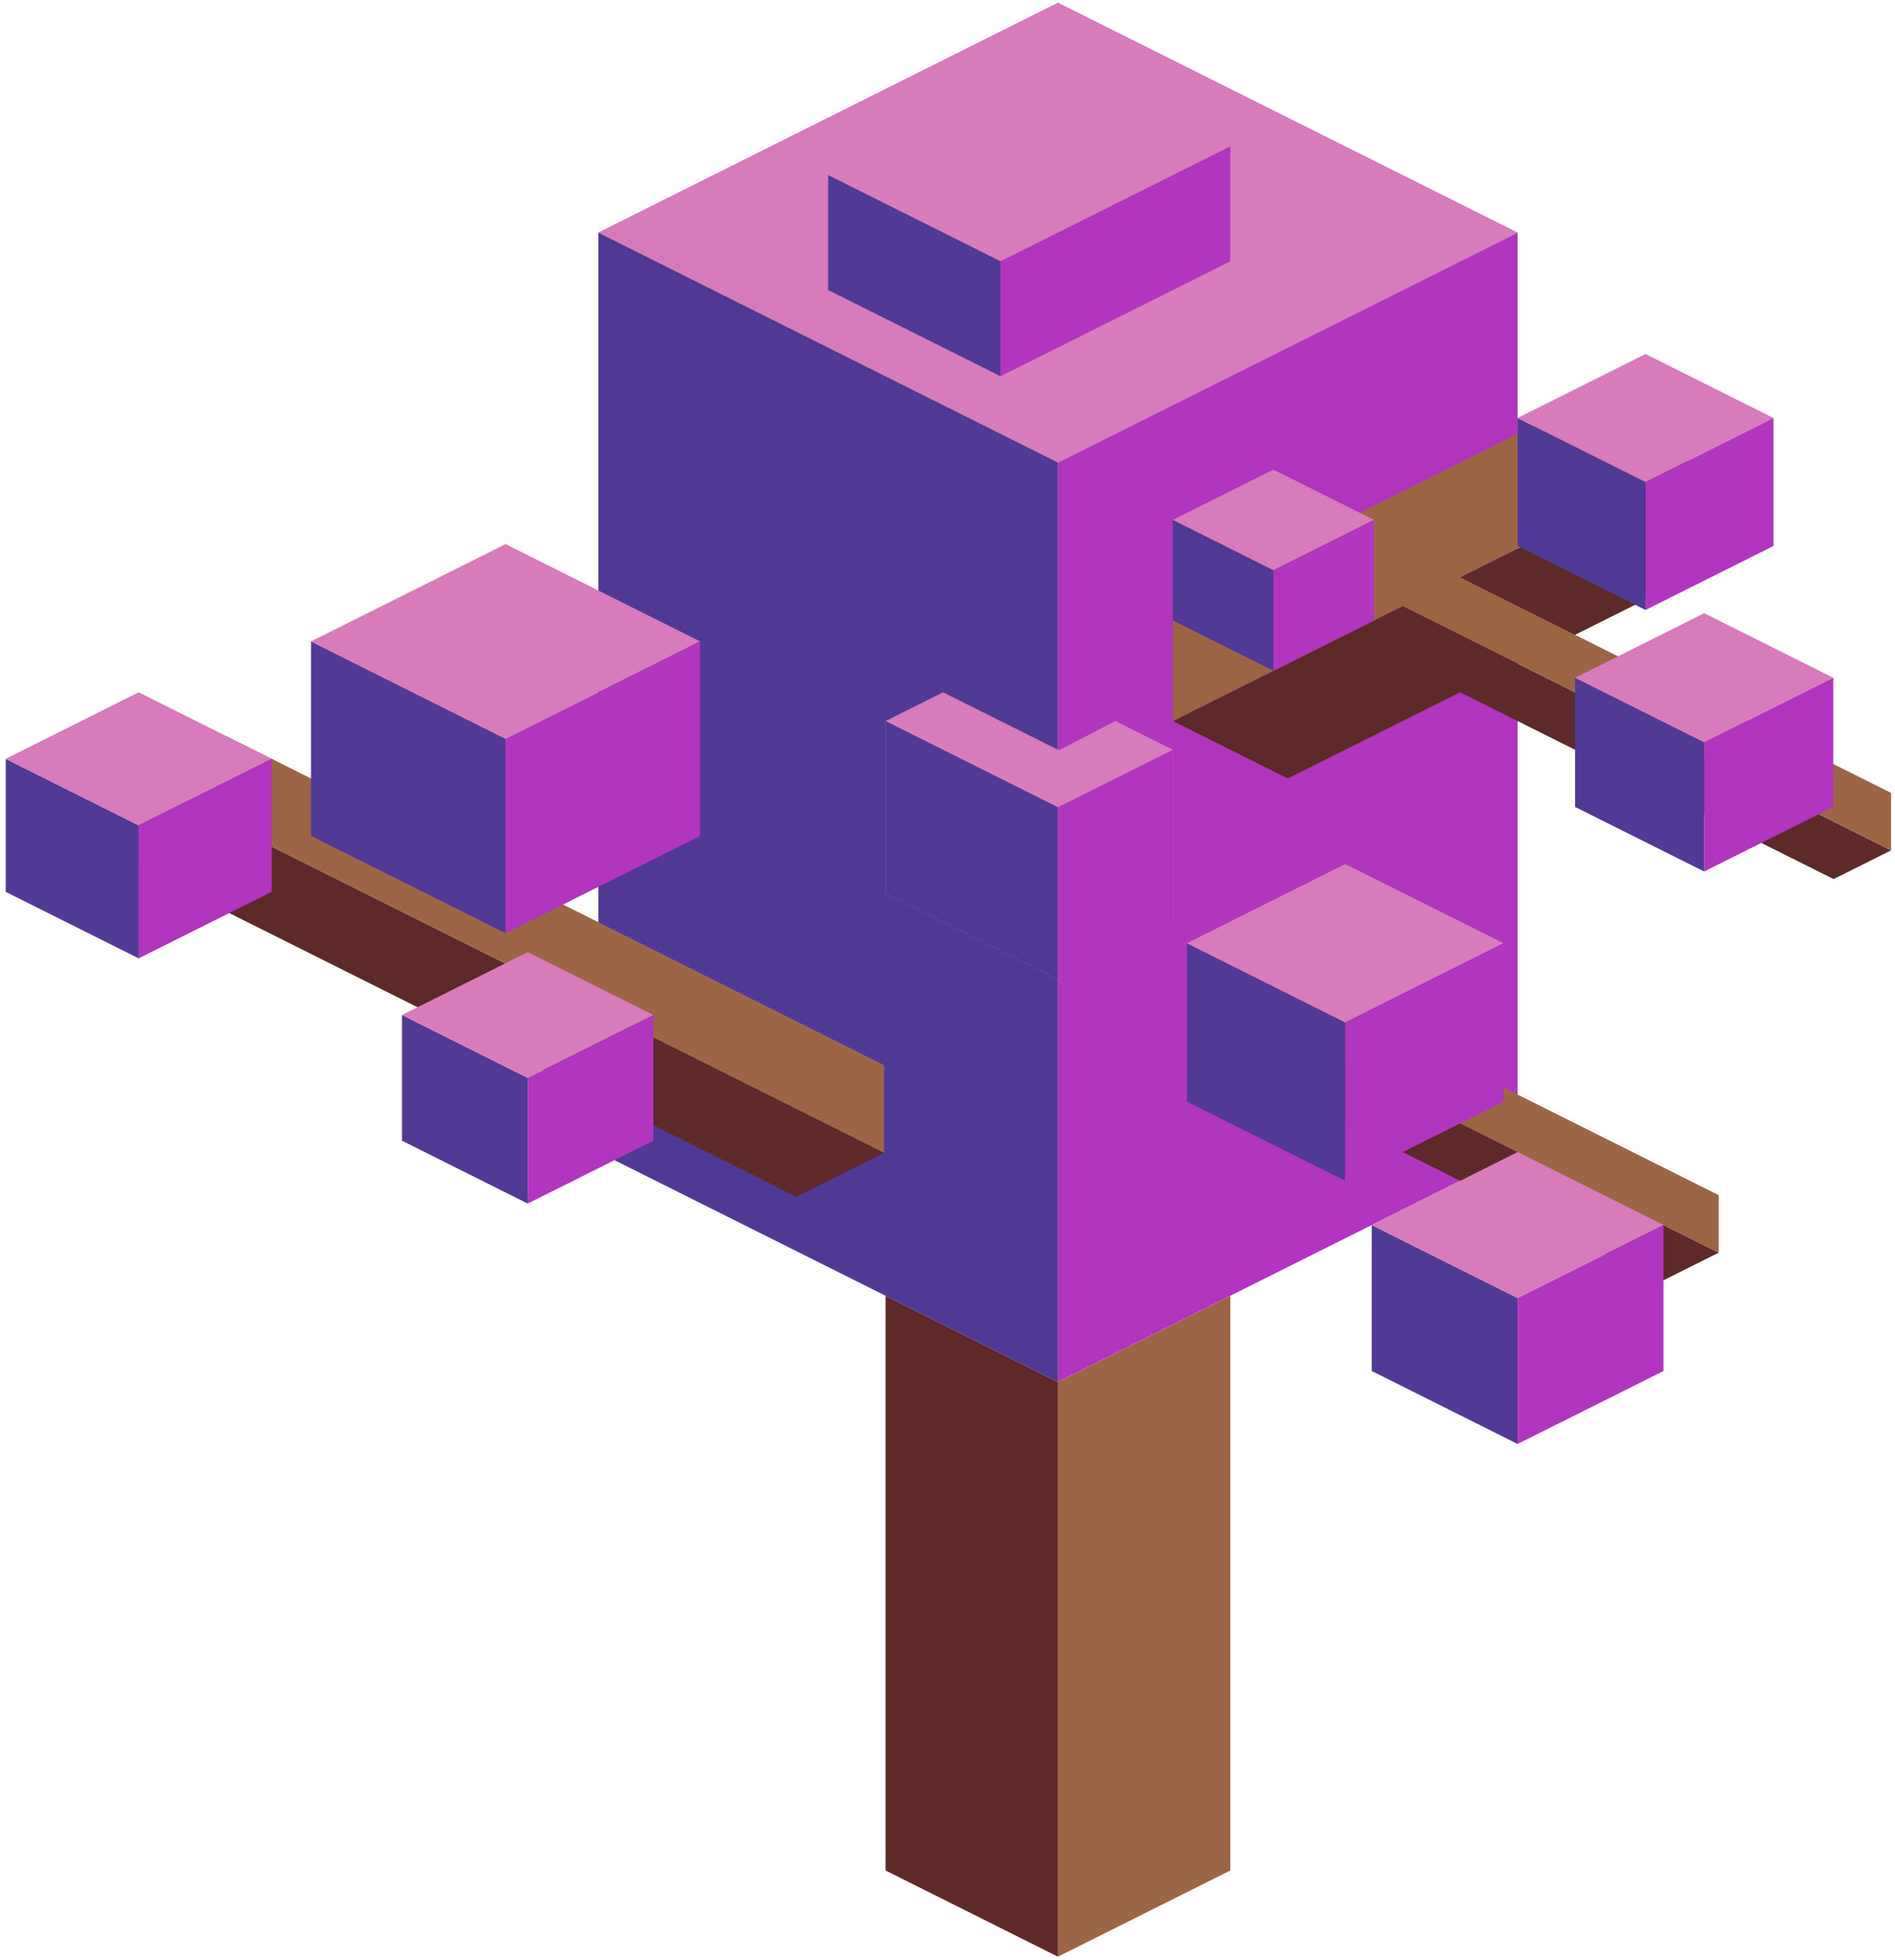 <?xml version="1.0" encoding="UTF-8" standalone="no"?><!DOCTYPE svg PUBLIC "-//W3C//DTD SVG 1.1//EN" "http://www.w3.org/Graphics/SVG/1.1/DTD/svg11.dtd"><svg width="100%" height="100%" viewBox="0 0 177 183" version="1.1" xmlns="http://www.w3.org/2000/svg" xmlns:xlink="http://www.w3.org/1999/xlink" xml:space="preserve" xmlns:serif="http://www.serif.com/" style="fill-rule:evenodd;clip-rule:evenodd;stroke-linejoin:round;stroke-miterlimit:1.414;"><g id="Tree_cube06"><g><path d="M114.917,120.994l0,53.665l-16.1,8.05l0,-53.665l16.1,-8.05Z" style="fill:#9c6546;"/><path d="M98.817,129.044l0,53.665l-16.099,-8.05l0,-53.665l16.099,8.05Z" style="fill:#5d2929;"/></g><g><path d="M98.817,0.246l42.933,21.466l-42.933,21.467l-42.932,-21.467l42.932,-21.466Z" style="fill:#d87bba;"/><path d="M141.75,21.712l0,85.865l-42.933,21.467l0,-85.865l42.933,-21.467Z" style="fill:#b135be;"/><path d="M98.817,43.179l0,85.865l-42.932,-21.467l0,-85.865l42.932,21.467Z" style="fill:#513996;"/></g><g><path d="M120.284,72.695l37.565,-18.783l0,-10.733l-48.299,24.149l10.734,5.367Z" style="fill:#5d2929;"/><path d="M109.55,56.595l37.566,-18.783l10.733,5.367l-48.299,24.149l0,-10.733Z" style="fill:#9c6546;"/></g><g><path d="M141.75,50.981l0,-11.951l11.951,5.976l0,11.951l-11.951,-5.976Z" style="fill:#513996;"/><path d="M141.75,39.03l11.951,-5.975l11.951,5.975l-11.951,5.976l-11.951,-5.976Z" style="fill:#d87bba;"/><path d="M153.701,56.957l11.951,-5.976l0,-11.951l-11.951,5.976l0,11.951Z" style="fill:#b135be;"/></g><g><path d="M171.266,82.086l-40.249,-20.124l0,-5.367l45.615,22.808l-5.366,2.683Z" style="fill:#5d2929;"/><path d="M176.632,74.036l-40.249,-20.124l-5.366,2.683l45.615,22.808l0,-5.367Z" style="fill:#9c6546;"/></g><g><path d="M74.385,111.744l-61.433,-30.717l0,-8.191l69.624,34.812l-8.191,4.096Z" style="fill:#5d2929;"/><path d="M82.576,99.457l-61.433,-30.717l-8.191,4.096l69.624,34.812l0,-8.191Z" style="fill:#9c6546;"/></g><g><path d="M147.116,75.348l0,-12.06l12.06,6.03l0,12.06l-12.06,-6.03Z" style="fill:#513996;"/><path d="M147.116,63.288l12.06,-6.03l12.06,6.03l-12.06,6.03l-12.06,-6.03Z" style="fill:#d87bba;"/><path d="M159.176,81.378l12.06,-6.03l0,-12.06l-12.06,6.03l0,12.06Z" style="fill:#b135be;"/></g><g><path d="M109.55,57.937l0,-9.392l9.392,4.696l0,9.391l-9.392,-4.695Z" style="fill:#513996;"/><path d="M109.55,48.545l9.392,-4.696l9.391,4.696l-9.391,4.696l-9.392,-4.696Z" style="fill:#d87bba;"/><path d="M118.942,62.632l9.391,-4.695l0,-9.392l-9.391,4.696l0,9.391Z" style="fill:#b135be;"/></g><g><path d="M155.166,119.652l-40.249,-20.124l0,-5.367l45.616,22.808l-5.367,2.683Z" style="fill:#5d2929;"/><path d="M160.533,111.602l-40.249,-20.124l-5.367,2.683l45.616,22.808l0,-5.367Z" style="fill:#9c6546;"/></g><g><path d="M128.122,128.019l0,-13.628l13.628,6.814l0,13.627l-13.628,-6.813Z" style="fill:#513996;"/><path d="M128.122,114.391l13.628,-6.814l13.627,6.814l-13.627,6.814l-13.628,-6.814Z" style="fill:#d87bba;"/><path d="M141.75,134.832l13.627,-6.813l0,-13.628l-13.627,6.814l0,13.627Z" style="fill:#b135be;"/></g><g><path d="M110.862,102.867l0,-14.789l14.788,7.394l0,14.789l-14.788,-7.394Z" style="fill:#513996;"/><path d="M110.862,88.078l14.788,-7.394l14.788,7.394l-14.788,7.394l-14.788,-7.394Z" style="fill:#d87bba;"/><path d="M125.65,110.261l14.788,-7.394l0,-14.789l-14.788,7.394l0,14.789Z" style="fill:#b135be;"/></g><g><path d="M29.052,78.061l0,-18.17l18.17,9.085l0,18.17l-18.17,-9.085Z" style="fill:#513996;"/><path d="M29.052,59.891l18.17,-9.085l18.17,9.085l-18.17,9.085l-18.17,-9.085Z" style="fill:#d87bba;"/><path d="M47.222,87.146l18.17,-9.085l0,-18.17l-18.17,9.085l0,18.17Z" style="fill:#b135be;"/></g><g><path d="M0.531,83.277l0,-12.421l12.421,6.21l0,12.422l-12.421,-6.211Z" style="fill:#513996;"/><path d="M0.531,70.856l12.421,-6.211l12.422,6.211l-12.422,6.21l-12.421,-6.21Z" style="fill:#d87bba;"/><path d="M12.952,89.488l12.422,-6.211l0,-12.421l-12.422,6.21l0,12.422Z" style="fill:#b135be;"/></g><g><path d="M37.549,106.515l0,-11.739l11.739,5.87l0,11.739l-11.739,-5.87Z" style="fill:#513996;"/><path d="M37.549,94.776l11.739,-5.87l11.74,5.87l-11.74,5.87l-11.739,-5.87Z" style="fill:#d87bba;"/><path d="M49.288,112.385l11.74,-5.87l0,-11.739l-11.74,5.87l0,11.739Z" style="fill:#b135be;"/></g><g><path d="M88.084,64.645l10.823,5.411l5.277,-2.728l5.366,2.683l0,16.1l-10.733,5.367l-16.099,-8.05l0,-16.1l5.366,-2.683Z" style="fill:#d87bba;"/><path d="M98.817,75.378l0,16.1l-16.099,-8.05l0,-16.1l16.099,8.05Z" style="fill:#513996;"/><path d="M98.817,75.378l0,16.1l10.733,-5.367l0,-16.1l-10.733,5.367Z" style="fill:#b135be;"/></g><g><path d="M98.817,5.613l16.1,8.05l0,10.733l-21.466,10.733l-16.1,-8.05l0,-10.733l21.466,-10.733Z" style="fill:#d87bba;"/><path d="M93.451,24.396l0,10.733l-16.1,-8.05l0,-10.733l16.1,8.05Z" style="fill:#513996;"/><path d="M93.451,24.396l0,10.733l21.466,-10.733l0,-10.733l-21.466,10.733Z" style="fill:#b135be;"/></g></g></svg>